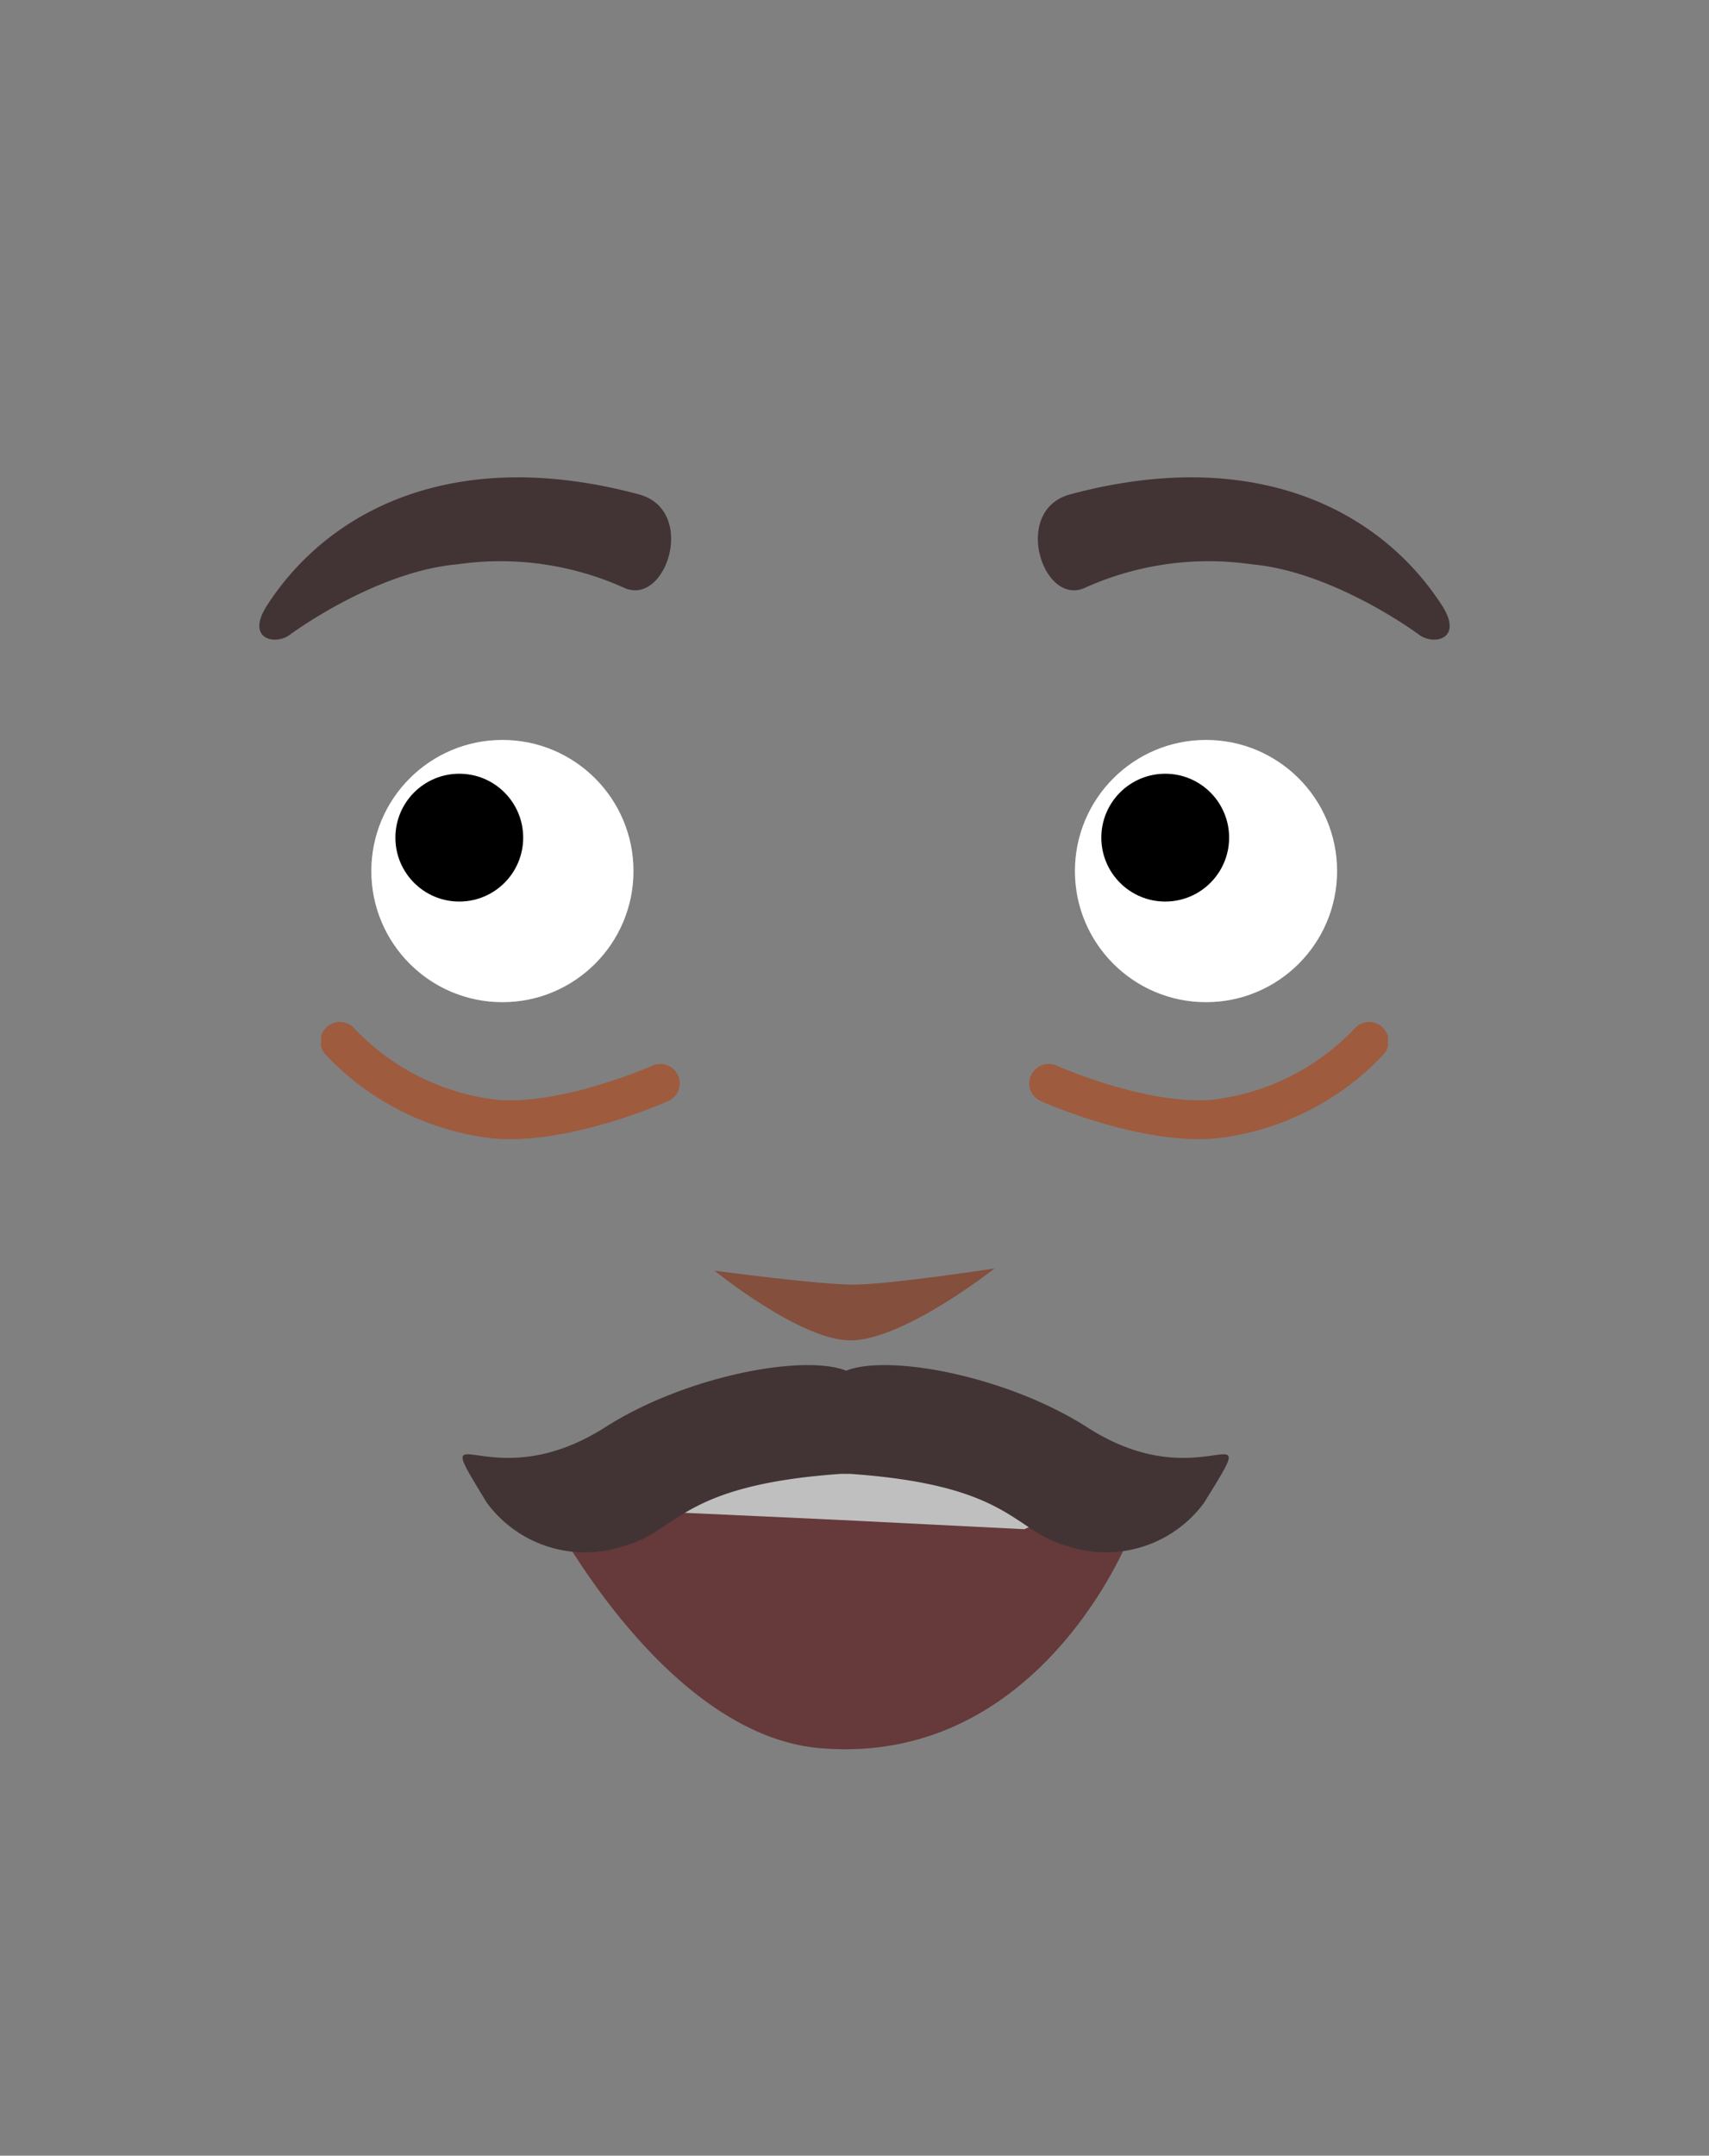 <svg xmlns="http://www.w3.org/2000/svg" xmlns:xlink="http://www.w3.org/1999/xlink" viewBox="0 0 88 110.97"><rect x="0" y="0" width="88" height="110.97" fill="#808080" stroke="none"/><defs><style>.cls-1,.cls-8{fill:none;}.cls-2{fill:#fff;}.cls-3{fill:#844f3d;}.cls-4{fill:#663a3a;}.cls-5{fill:#bfbfbf;}.cls-6{fill:#423435;}.cls-7{clip-path:url(#clip-path);}.cls-8{stroke:#9e5b3e;stroke-linecap:round;stroke-miterlimit:10;stroke-width:2px;}.cls-9{clip-path:url(#clip-path-2);}</style><clipPath id="clip-path"><rect class="cls-1" x="52.98" y="52.61" width="18.49" height="6.03"/></clipPath><clipPath id="clip-path-2"><rect class="cls-1" x="16.53" y="52.61" width="18.49" height="6.03"/></clipPath></defs><g id="Calque_6" data-name="Calque 6"><circle class="cls-2" cx="25.87" cy="44.84" r="6.75"/><circle class="cls-2" cx="62.1" cy="44.84" r="6.75"/><circle cx="23.65" cy="43.12" r="3.29"/><circle cx="60" cy="43.12" r="3.29"/><path class="cls-3" d="M51.21,65.3S46.52,69,43.79,69c-2.58,0-7-3.59-7-3.59s5.4.73,7.21.72S51.21,65.3,51.21,65.3Z"/><path class="cls-4" d="M28.22,77.73c.28-.63,1.42-1.63,3.5-2.54a29.16,29.16,0,0,1,10.55-2.1,22.74,22.74,0,0,1,15.87,6.06S53.55,90.89,42.33,90C34.19,89.4,28.22,77.73,28.22,77.73Z"/><path class="cls-5" d="M43.17,78.24l-8.25-.38L32.71,77a28.1,28.1,0,0,1,11.44-2c6.69.35,10.31,2.91,10.31,2.91l-1.71.81Z"/><path class="cls-6" d="M62,77.36a6.27,6.27,0,0,1-7,2.24c-2.85-.76-2.85-3.15-11.25-3.73a1.52,1.52,0,0,1-.21,0l-.22,0c-8.4.58-8.4,3-11.25,3.73a6.27,6.27,0,0,1-7-2.24c-3.18-5.2,0,0,6.11-3.9,4.14-2.64,10.22-3.77,12.39-2.9h0c2.17-.87,8.25.26,12.39,2.9C62,77.36,65.22,72.16,62,77.36Z"/><path class="cls-6" d="M55.1,25.45c-3,.81-1.42,5.76.74,4.82a15.5,15.5,0,0,1,8.61-1.22c3.87.34,7.87,3.07,8.63,3.63s2.3.22,1.16-1.53C71,26.15,64.48,22.93,55.1,25.45Z"/><path class="cls-6" d="M32.9,25.45c3,.81,1.42,5.76-.74,4.82a15.5,15.5,0,0,0-8.61-1.22c-3.87.34-7.87,3.07-8.63,3.63s-2.3.22-1.16-1.53C17,26.15,23.52,22.93,32.9,25.45Z"/><g id="_Répétition_miroir_" data-name="&lt;Répétition miroir&gt;"><g class="cls-7"><path class="cls-8" d="M54,55.77s4.8,2.15,8.5,1.84a13,13,0,0,0,8-4"/></g></g><g id="_Répétition_miroir_2" data-name="&lt;Répétition miroir&gt;"><g class="cls-9"><path class="cls-8" d="M34,55.77s-4.8,2.15-8.5,1.84a13,13,0,0,1-8-4"/></g></g></g></svg>